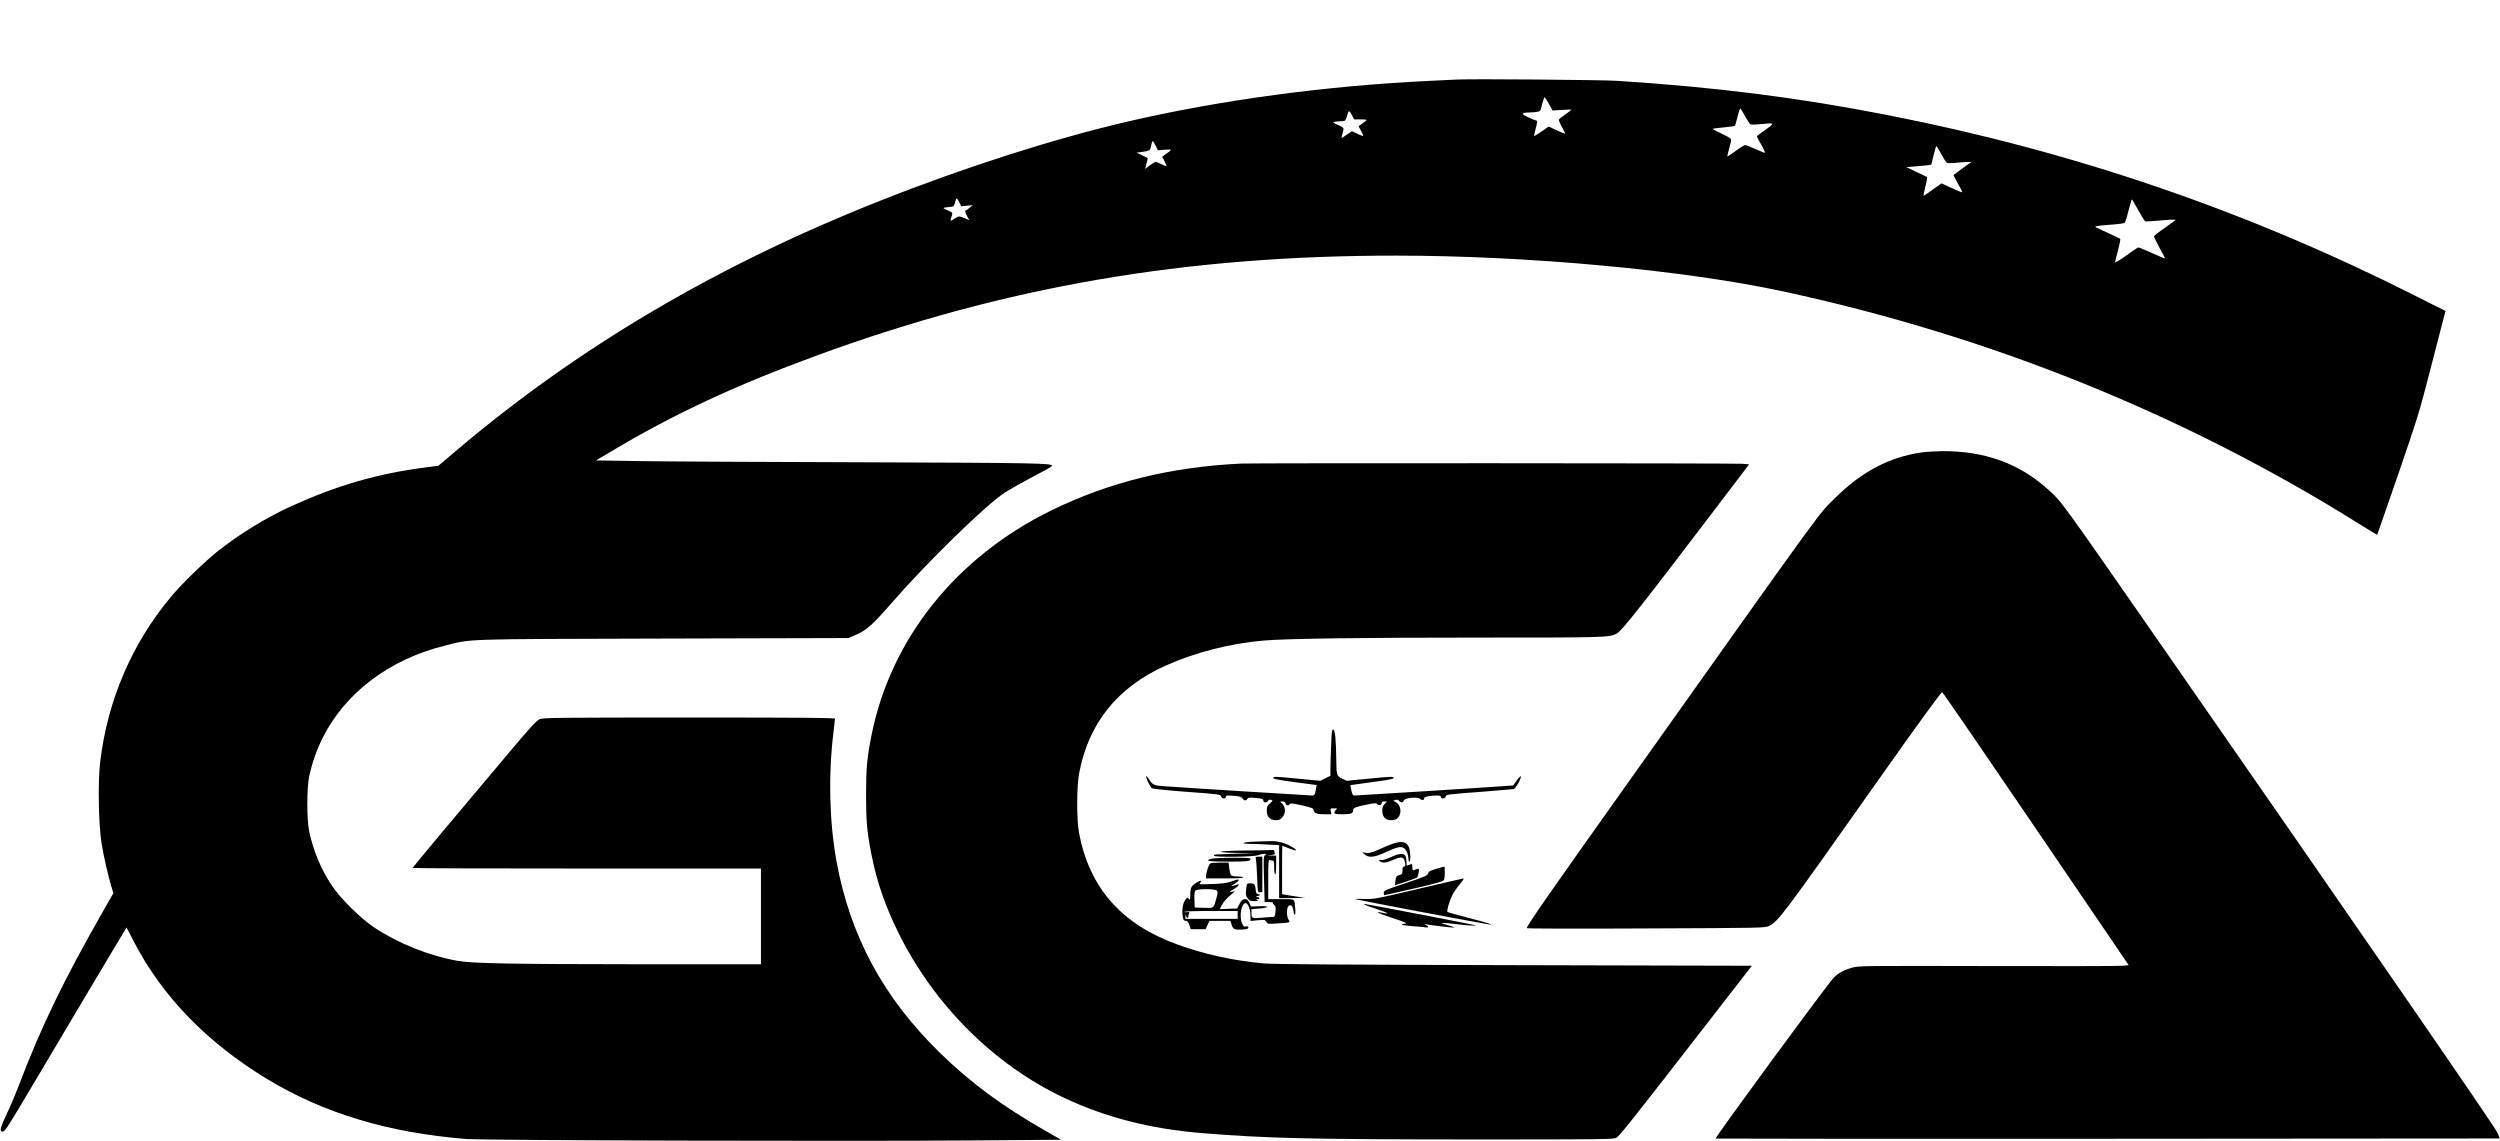 <svg version="1.0" xmlns="http://www.w3.org/2000/svg"
 width="2533pt" height="1156pt" viewBox="0 0 2533 1156"
 preserveAspectRatio="xMidYMid meet">
<g transform="translate(0,1156) scale(0.1,-0.1)"
fill="#000000" stroke="none">
<path d="M14760 10754 c-36 -2 -166 -8 -290 -14 -1036 -50 -2095 -192 -3038
-410 -745 -173 -1652 -462 -2517 -805 -1648 -652 -3062 -1486 -4301 -2538
l-172 -146 -123 -16 c-487 -62 -897 -180 -1369 -394 -252 -115 -522 -280 -745
-457 -133 -106 -358 -324 -467 -454 -401 -476 -652 -1063 -724 -1690 -23 -203
-15 -628 15 -815 22 -134 67 -332 101 -442 l19 -62 -110 -193 c-387 -676 -626
-1170 -843 -1743 -31 -82 -86 -213 -122 -289 -74 -157 -82 -191 -45 -191 21 0
58 58 299 465 151 256 427 721 614 1034 l340 569 72 -139 c290 -561 742 -1026
1353 -1397 571 -346 1227 -544 2013 -607 176 -15 3920 -25 5133 -15 l897 7
-153 88 c-439 250 -764 490 -1076 795 -570 557 -906 1179 -1045 1935 -73 399
-85 883 -30 1320 7 63 14 121 14 128 0 9 -302 12 -1475 12 -1331 0 -1478 -2
-1515 -16 -33 -13 -86 -70 -303 -328 -459 -543 -987 -1175 -987 -1180 0 -4
794 -6 1765 -6 l1765 0 0 -485 0 -485 -1232 0 c-1300 1 -1694 8 -1843 35 -284
50 -600 176 -841 336 -142 95 -344 294 -433 428 -108 164 -184 344 -227 541
-27 122 -27 448 0 570 30 136 72 256 136 385 226 453 672 791 1225 930 293 74
140 69 2225 75 l1875 5 52 22 c126 51 185 102 382 328 368 423 966 1005 1156
1127 39 25 144 85 235 133 210 111 240 129 240 136 0 26 -180 29 -1915 35
-990 3 -2004 8 -2253 12 l-453 7 153 91 c633 378 1261 671 2089 974 1904 697
3727 1011 5869 1010 1333 -1 2907 -146 3905 -360 2106 -453 4072 -1246 5854
-2362 95 -60 175 -108 177 -106 1 2 97 278 213 613 197 574 216 636 321 1045
62 239 122 474 135 522 l23 87 -306 154 c-1706 861 -3458 1461 -5347 1831
-906 177 -1729 282 -2740 347 -157 10 -1477 21 -1625 13z m935 -249 l36 -65
95 6 c52 4 94 5 94 2 0 -3 -27 -24 -60 -47 -32 -23 -62 -46 -65 -52 -4 -5 10
-39 30 -75 20 -36 35 -67 33 -69 -1 -1 -40 14 -85 35 l-82 38 -71 -50 c-40
-27 -73 -48 -76 -46 -2 3 5 35 15 73 19 67 19 85 2 85 -5 0 -39 14 -76 31 -76
34 -74 48 5 49 25 0 61 3 81 6 36 6 37 7 54 80 11 40 22 71 26 68 4 -2 24 -33
44 -69z m1984 -119 c23 -40 47 -78 54 -83 7 -7 45 -7 102 -1 149 15 151 12 52
-57 -47 -33 -86 -63 -87 -66 0 -4 20 -42 45 -85 25 -44 41 -80 36 -82 -4 -1
-47 16 -95 38 -49 22 -95 40 -104 40 -10 -1 -53 -27 -97 -60 -44 -32 -81 -57
-83 -55 -2 2 6 37 17 77 12 41 21 82 21 92 0 12 -28 30 -96 62 -53 24 -95 47
-92 49 2 2 53 9 112 14 60 6 111 13 113 15 3 2 14 39 25 82 19 77 25 94 33 94
2 0 22 -33 44 -74z m-3979 3 l20 -39 68 0 c65 -1 66 -1 46 -18 -11 -9 -31 -24
-45 -34 l-24 -16 27 -52 c26 -50 26 -51 5 -44 -12 4 -39 15 -61 26 l-38 19
-51 -35 c-28 -20 -52 -34 -54 -33 -2 2 3 25 11 50 16 53 14 56 -51 82 -24 10
-43 21 -43 26 0 5 24 9 53 9 28 0 57 4 64 8 6 4 17 29 23 55 14 53 22 52 50
-4z m-1991 -305 l22 -47 72 6 c79 5 79 7 -1 -52 l-27 -20 23 -43 c12 -24 22
-46 22 -51 0 -4 -22 4 -50 18 -27 14 -54 25 -60 25 -5 0 -32 -16 -59 -35 l-49
-36 14 53 c7 29 14 54 14 55 0 1 -26 14 -57 29 l-58 27 65 9 c70 10 76 14 85
70 4 21 10 38 14 38 4 0 17 -21 30 -46z m7959 -83 c23 -43 48 -83 55 -89 8 -6
40 -7 92 -2 44 5 98 9 120 9 l40 1 -89 -64 c-48 -36 -90 -66 -92 -69 -2 -2 18
-42 44 -88 27 -46 46 -85 42 -87 -5 -2 -53 18 -108 44 l-101 46 -83 -59 c-46
-33 -88 -63 -95 -66 -7 -5 -1 30 14 90 14 53 22 99 17 100 -5 2 -54 25 -109
52 l-100 48 90 7 c50 4 107 9 127 12 l36 6 23 94 c13 52 25 94 28 94 4 0 25
-35 49 -79z m-9948 -491 l20 -40 58 6 57 5 -30 -25 c-16 -14 -33 -26 -37 -26
-14 0 -8 -28 13 -65 l22 -36 -39 16 c-64 28 -71 28 -110 1 -21 -14 -40 -24
-42 -21 -2 2 1 18 7 36 16 45 16 45 -34 66 -25 10 -45 21 -45 25 0 4 23 8 52
10 47 3 52 5 61 33 4 17 10 36 12 43 7 20 13 14 35 -28z m11945 -80 c33 -60
65 -111 70 -113 6 -2 75 2 154 9 129 12 164 12 150 1 -2 -2 -50 -36 -106 -76
-57 -40 -106 -77 -109 -82 -3 -5 22 -58 55 -117 33 -58 58 -108 56 -110 -2 -2
-61 22 -130 54 -70 31 -132 57 -138 57 -7 0 -63 -37 -124 -82 -62 -45 -113
-76 -113 -69 0 7 14 62 30 123 16 60 26 112 22 116 -4 3 -59 29 -122 58 -63
28 -121 55 -128 60 -15 9 35 16 188 27 52 4 100 11 107 16 6 5 24 61 39 124
16 62 31 114 34 114 3 0 32 -50 65 -110z"/>
<path d="M19455 6974 c-321 -50 -598 -198 -861 -459 -179 -178 -34 22 -2099
-2885 -820 -1154 -1025 -1448 -1025 -1474 0 -5 487 -7 1205 -3 1200 5 1205 5
1249 26 94 46 130 94 1106 1476 401 568 633 887 648 892 4 2 431 -620 948
-1381 l942 -1385 -62 -6 c-33 -4 -648 -5 -1366 -3 -1239 3 -1308 2 -1369 -15
-92 -26 -152 -59 -195 -107 -88 -98 -1203 -1617 -1193 -1626 2 -2 1790 -3
3974 -2 l3970 3 -21 55 c-18 50 -1437 2107 -3336 4840 -1125 1619 -1077 1553
-1225 1686 -289 260 -641 386 -1070 383 -71 -1 -170 -7 -220 -15z"/>
<path d="M12575 6863 c-714 -34 -1336 -188 -1920 -473 -966 -472 -1630 -1302
-1825 -2280 -45 -228 -55 -333 -55 -605 0 -272 10 -378 55 -605 58 -287 136
-513 275 -795 361 -730 971 -1337 1680 -1670 419 -197 870 -312 1385 -355 664
-54 1101 -64 2710 -65 1370 0 1467 1 1497 17 33 19 165 185 930 1172 l443 571
-2413 6 c-1724 4 -2448 9 -2537 18 -312 29 -598 92 -875 193 -565 205 -889
575 -993 1133 -24 132 -24 465 2 600 94 506 389 873 876 1091 303 135 654 225
995 254 236 20 979 30 2197 30 1280 0 1300 1 1380 41 49 25 271 307 1032 1309
l308 405 -64 6 c-60 6 -4959 8 -5083 2z"/>
<path d="M13487 4004 c-4 -92 -7 -198 -7 -235 l0 -69 -51 -25 -50 -26 -213 20
c-250 25 -266 25 -266 8 0 -9 63 -21 220 -42 l220 -29 -6 -35 c-11 -65 -14
-71 -41 -71 -25 0 -1360 83 -1511 95 -89 6 -105 14 -139 68 -14 23 -28 37 -30
30 -5 -14 40 -105 59 -120 7 -5 144 -20 303 -32 393 -29 392 -29 398 -52 6
-24 47 -26 47 -3 0 15 10 16 78 11 63 -5 80 -10 91 -26 16 -25 37 -27 49 -5 8
14 21 15 85 9 66 -6 77 -10 77 -26 0 -24 35 -26 48 -3 6 11 16 14 30 10 20 -7
20 -8 -11 -36 -27 -24 -32 -35 -32 -73 0 -63 32 -97 91 -97 35 0 47 5 68 31
38 45 32 111 -13 146 -14 11 -12 12 11 13 18 0 29 -6 33 -20 7 -23 33 -27 41
-7 4 11 28 9 122 -12 97 -22 117 -30 120 -46 6 -34 32 -45 109 -45 l73 0 -6
30 c-6 29 -6 30 32 30 35 -1 37 -2 22 -14 -10 -7 -18 -21 -18 -30 0 -13 13
-16 83 -16 86 0 107 8 107 42 0 23 25 33 143 57 82 16 93 16 103 3 13 -18 44
-9 44 13 0 10 9 15 27 15 l26 0 -24 -26 c-18 -19 -24 -37 -24 -69 0 -60 33
-95 89 -95 23 0 48 6 57 13 55 42 50 133 -8 169 l-26 16 23 7 c17 5 27 3 35
-9 16 -22 42 -20 48 3 7 28 140 41 167 16 20 -18 40 -13 40 9 0 14 62 26 131
26 28 0 39 -4 39 -15 0 -22 41 -19 47 4 6 22 5 22 393 51 151 12 284 23 296
25 20 4 84 119 72 130 -3 3 -22 -16 -41 -44 l-36 -49 -83 -6 c-122 -10 -1495
-96 -1522 -96 -19 0 -24 8 -34 51 -7 29 -11 53 -10 54 2 1 101 15 221 31 157
20 217 32 217 41 0 17 -12 17 -262 -7 l-213 -21 -46 22 c-56 26 -58 34 -60
188 -2 203 -12 305 -30 309 -14 2 -17 -19 -22 -164z"/>
<path d="M12718 3033 c-125 -4 -167 -23 -50 -23 37 0 118 -3 180 -7 l112 -6 0
-269 0 -268 133 1 132 2 -95 14 c-52 8 -105 16 -117 19 l-23 4 0 245 c0 135 1
245 3 245 2 0 32 -11 66 -25 81 -33 97 -27 35 12 -58 38 -150 64 -214 61 -25
-1 -98 -4 -162 -5z"/>
<path d="M14110 3011 c-30 -10 -90 -35 -134 -56 -78 -37 -124 -46 -161 -31
-15 6 -13 1 8 -18 44 -40 97 -36 216 19 114 52 150 61 181 45 26 -14 50 -67
50 -110 0 -16 5 -30 10 -30 15 0 12 106 -5 145 -23 57 -71 67 -165 36z"/>
<path d="M12628 2943 c-161 -2 -258 -7 -258 -13 0 -6 67 -11 173 -12 l172 -2
-200 -6 c-229 -8 -215 -7 -215 -20 0 -17 397 -13 445 5 22 8 51 14 65 14 23 0
23 -1 8 -13 -16 -12 -17 -32 -11 -245 l6 -231 45 0 c25 0 43 -3 39 -6 -3 -4 2
-14 13 -23 15 -13 18 -25 13 -68 -5 -51 -7 -53 -37 -54 -17 0 -67 -4 -111 -8
-89 -8 -95 -6 -95 50 l0 37 80 7 c106 9 104 27 -2 23 l-83 -3 -17 38 c-13 28
-23 37 -41 37 -27 0 -41 -14 -66 -63 l-16 -32 -88 -3 -88 -3 20 39 c19 37 46
66 111 122 l25 21 -27 -5 c-39 -9 -35 -2 17 28 43 25 63 55 29 42 -9 -3 -28
-9 -42 -12 -22 -4 -19 0 16 21 23 15 42 31 42 36 0 12 -7 11 -75 -12 -45 -16
-95 -23 -195 -26 -125 -5 -134 -5 -121 11 23 28 5 29 -38 2 -52 -33 -61 -52
-61 -123 -1 -50 -2 -56 -14 -41 -12 17 -14 17 -29 0 -34 -37 -46 -113 -31
-191 5 -23 12 -31 28 -31 16 0 25 -10 36 -42 l15 -43 75 0 75 0 20 43 19 42
107 0 106 0 12 -40 c14 -46 29 -53 111 -48 41 2 56 7 58 19 2 13 -3 15 -23 12
-21 -5 -27 0 -41 33 -30 72 -6 204 38 204 22 0 48 -67 48 -123 l0 -58 74 7
c70 6 75 5 86 -16 12 -22 15 -23 117 -16 58 3 109 8 114 12 5 3 3 15 -6 27
-20 28 -20 120 0 137 24 20 42 4 49 -44 10 -66 25 -57 20 12 -10 112 4 102
-144 102 l-130 0 0 201 c0 179 2 200 16 195 9 -3 22 -6 30 -6 11 0 14 -16 14
-70 0 -40 4 -70 10 -70 6 0 10 38 10 95 l0 95 -47 2 -48 1 43 4 c34 3 42 8 38
19 -3 9 -6 20 -6 25 0 5 -6 8 -12 7 -7 -2 -129 -4 -270 -5z m-299 -407 c10
-12 9 -29 -5 -78 -28 -104 -22 -99 -127 -96 l-92 3 -3 78 c-2 50 1 84 9 93 17
20 202 20 218 0z m211 -246 l0 -40 -265 0 -265 0 1 28 c2 23 2 24 6 5 5 -25
23 -32 23 -9 0 8 3 22 7 32 5 14 2 16 -20 12 -15 -3 -27 -1 -27 3 0 5 122 9
270 9 l270 0 0 -40z"/>
<path d="M14090 2875 c-49 -23 -83 -33 -99 -29 -21 5 -23 3 -12 -10 20 -24 68
-19 140 13 72 32 101 30 112 -10 12 -41 10 -59 -6 -59 -11 0 -15 -11 -15 -39
0 -34 -3 -39 -32 -47 -29 -9 -34 -15 -39 -54 -4 -25 -6 -46 -5 -47 3 -4 209
66 222 75 6 4 14 26 18 50 7 47 7 47 -51 25 -9 -4 -13 6 -13 31 0 34 -1 35
-26 26 -14 -6 -27 -10 -30 -10 -2 0 -4 20 -4 44 0 85 -42 95 -160 41z"/>
<path d="M12725 2858 c3 -13 9 -94 12 -180 6 -158 6 -158 29 -158 l24 0 0 180
0 180 -36 0 c-33 0 -36 -2 -29 -22z"/>
<path d="M12273 2859 c-73 -21 -29 -29 160 -29 203 0 237 4 237 26 0 11 -33
14 -182 13 -101 0 -198 -5 -215 -10z"/>
<path d="M12262 2811 c-15 -9 -42 -92 -42 -128 l0 -23 191 0 c124 0 188 3 184
10 -3 6 -30 10 -59 10 -31 0 -58 5 -64 13 -5 6 -13 38 -17 70 l-7 57 -87 0
c-47 0 -92 -4 -99 -9z"/>
<path d="M14550 2757 c-61 -19 -75 -27 -80 -46 -5 -22 -30 -33 -228 -99 -208
-69 -222 -75 -222 -98 0 -13 3 -24 8 -24 4 0 139 31 301 68 244 57 296 72 302
88 10 25 11 134 2 133 -5 0 -42 -10 -83 -22z"/>
<path d="M14370 2554 c-427 -101 -449 -105 -543 -102 -53 2 -97 1 -97 -2 0 -4
1270 -245 1355 -256 67 -10 -15 17 -210 67 -110 28 -204 55 -209 59 -10 10 18
109 50 172 13 26 44 72 69 102 45 56 51 67 38 65 -5 0 -208 -48 -453 -105z"/>
<path d="M12626 2550 c-6 -52 -4 -65 14 -90 19 -26 28 -30 68 -30 34 0 43 3
32 10 -13 8 -12 10 3 10 25 0 21 20 -5 21 -14 0 -17 2 -8 6 43 14 45 16 20 22
-21 6 -25 13 -28 51 -4 50 -13 60 -58 60 -31 0 -32 -1 -38 -60z"/>
<path d="M13822 2395 c3 -3 66 -26 139 -50 118 -39 127 -53 19 -28 -17 4 -22
2 -15 -4 6 -6 69 -30 140 -53 137 -45 168 -60 121 -60 -15 0 -25 -4 -22 -9 3
-4 52 -11 108 -15 57 -4 115 -9 131 -12 33 -7 36 9 5 24 -23 11 -23 11 2 7 73
-13 271 -36 282 -33 7 3 -23 14 -67 25 -99 26 -66 28 105 8 119 -14 197 -18
175 -9 -15 6 -1096 214 -1114 214 -8 0 -12 -2 -9 -5z"/>
</g>
</svg>
